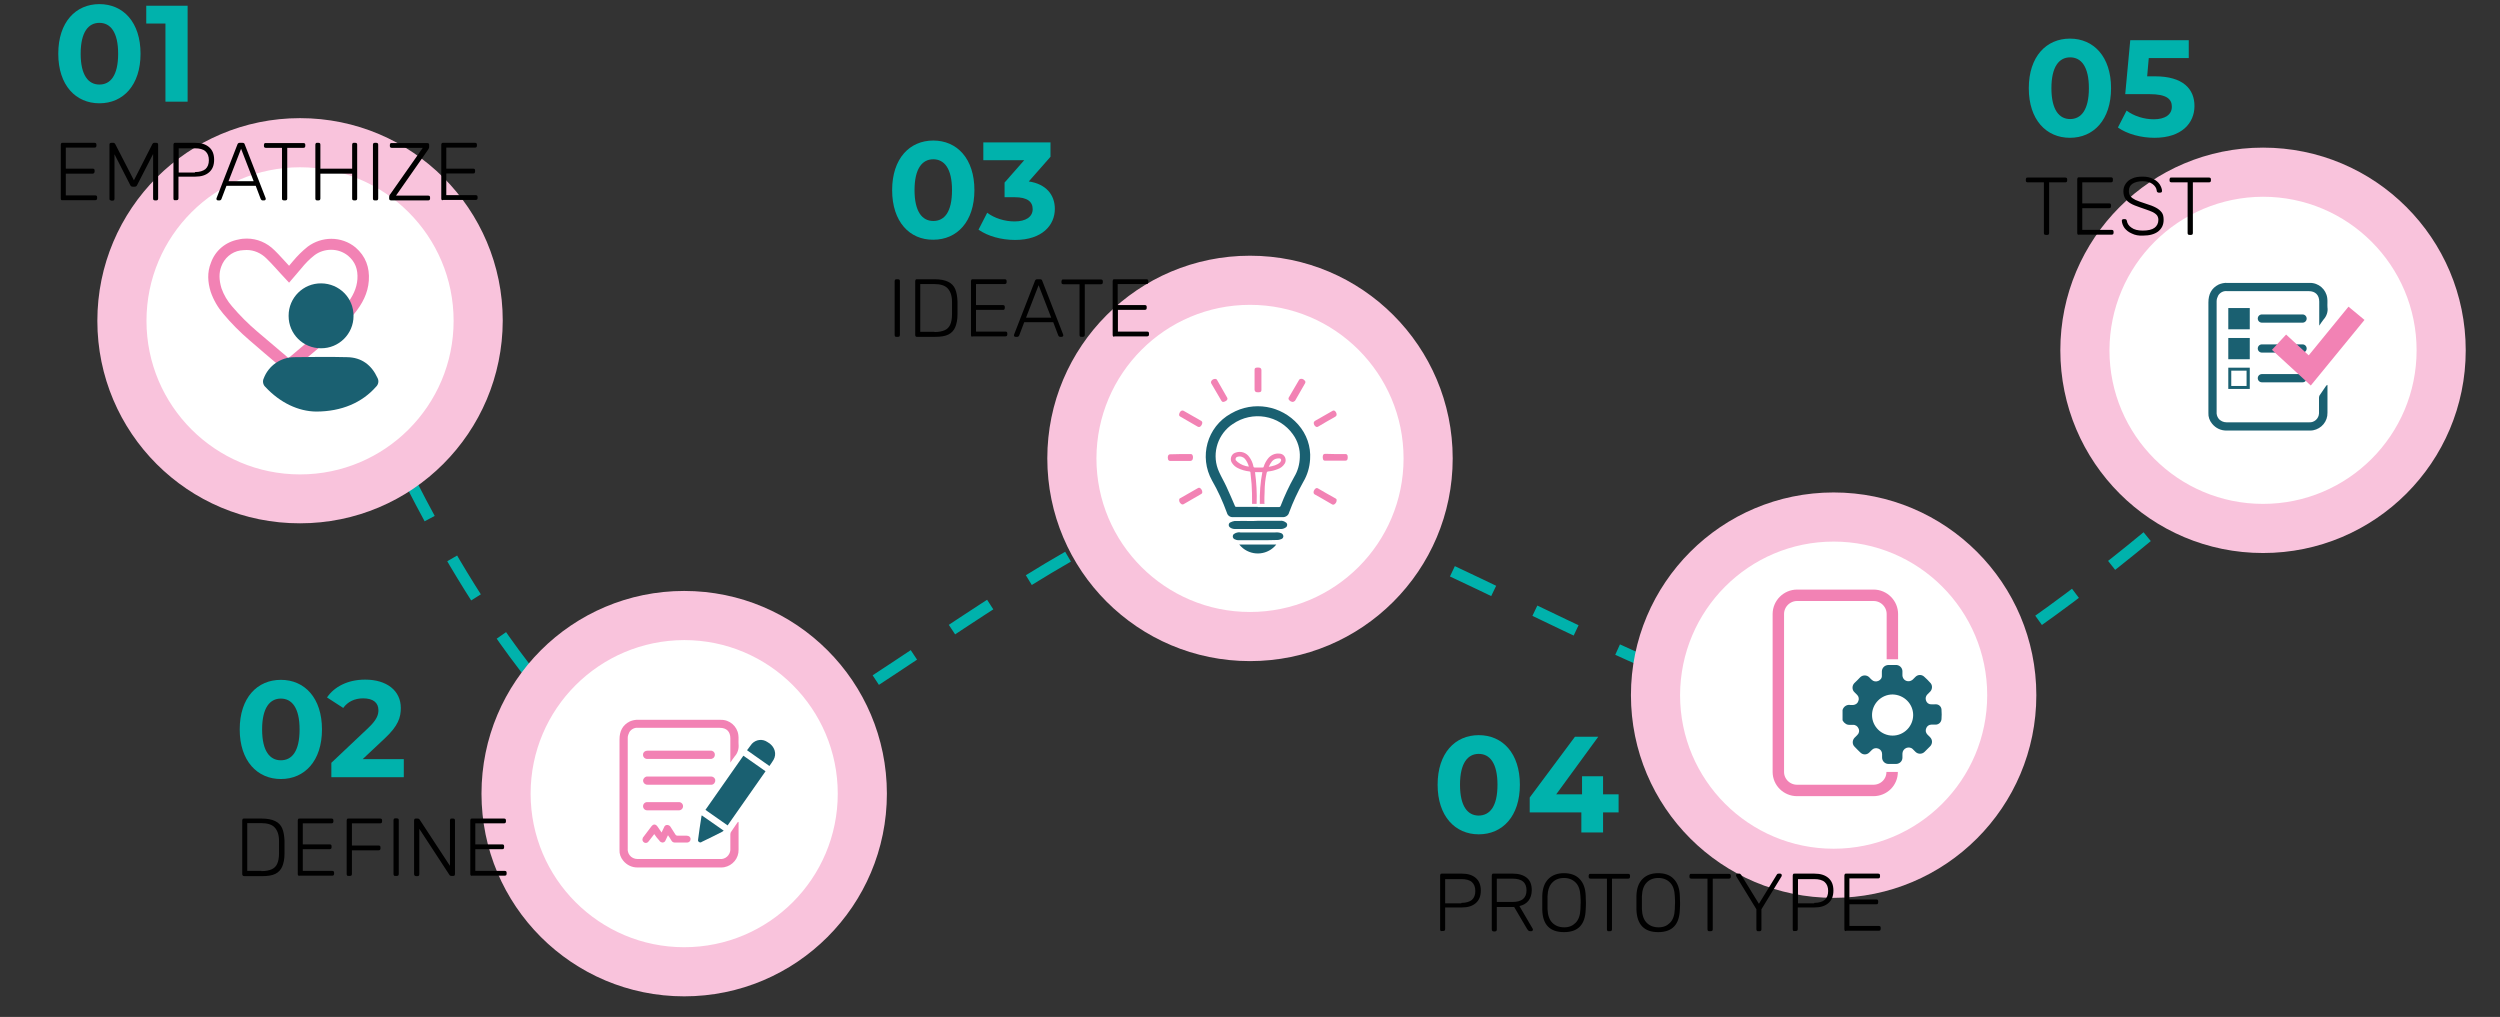 <?xml version="1.0" encoding="utf-8"?>
<!-- Generator: Adobe Illustrator 26.0.1, SVG Export Plug-In . SVG Version: 6.00 Build 0)  -->
<svg version="1.1" id="Layer_1" xmlns="http://www.w3.org/2000/svg" xmlns:xlink="http://www.w3.org/1999/xlink" x="0px" y="0px"
	 viewBox="0 0 1094 445" style="enable-background:new 0 0 1094 445;" xml:space="preserve">
<rect x="0" y="0" width="1094" height="445" fill="#333333" stroke="none"/>
<style type="text/css">
	.st0{fill:none;stroke:#00B2AC;stroke-width:5;stroke-miterlimit:10;stroke-dasharray:20,20;}
	.st1{fill:#FFFFFF;}
	.st2{fill:#F9C3DC;}
	.st3{enable-background:new    ;}
	.st4{fill:#00B2AC;}
	.st5{fill:#F282B4;}
	.st6{fill:#1A6071;}
	.st7{fill:none;stroke:#F282B4;stroke-width:5;stroke-miterlimit:10;}
</style>
<path class="st0" d="M178.8,209.2c0,0,55.4,114.8,106.6,130S480.5,205,549.7,217.4s205,106.3,263,95.3s162.8-109.2,187.9-129.9"/>
<circle class="st1" cx="131.3" cy="140.4" r="77.9"/>
<path class="st2" d="M131.3,73.2c37.1,0,67.2,30.1,67.2,67.2s-30.1,67.2-67.2,67.2s-67.2-30.1-67.2-67.2
	C64.1,103.3,94.2,73.2,131.3,73.2L131.3,73.2 M131.3,51.7c-49,0-88.7,39.7-88.7,88.7c0,49,39.7,88.7,88.7,88.6
	c49,0,88.6-39.7,88.7-88.7C220,91.4,180.3,51.7,131.3,51.7C131.3,51.7,131.3,51.7,131.3,51.7L131.3,51.7L131.3,51.7z"/>
<ellipse transform="matrix(0.707 -0.707 0.707 0.707 18.378 445.536)" class="st1" cx="547" cy="200.6" rx="77.9" ry="77.9"/>
<path class="st2" d="M547,133.4c37.1,0,67.2,30.1,67.2,67.2s-30.1,67.2-67.2,67.2s-67.2-30.1-67.2-67.2l0,0l0,0
	C479.9,163.5,509.9,133.4,547,133.4 M547,111.9c-49,0-88.7,39.7-88.7,88.7s39.7,88.7,88.7,88.7s88.7-39.7,88.7-88.7l0,0l0,0
	C635.7,151.6,596,111.9,547,111.9z"/>
<circle class="st1" cx="802.4" cy="304.1" r="77.9"/>
<path class="st2" d="M802.4,237c37.1,0,67.2,30.1,67.2,67.2s-30.1,67.2-67.2,67.2s-67.2-30.1-67.2-67.2l0,0l0,0
	C735.3,267.1,765.3,237,802.4,237 M802.4,215.5c-49,0-88.7,39.7-88.7,88.7s39.7,88.7,88.7,88.7s88.7-39.7,88.7-88.7l0,0l0,0
	C891.1,255.2,851.4,215.5,802.4,215.5L802.4,215.5L802.4,215.5z"/>
<circle class="st1" cx="990.3" cy="153.3" r="77.9"/>
<path class="st2" d="M990.3,86.1c37.1,0,67.2,30.1,67.2,67.2s-30.1,67.2-67.2,67.2c-37.1,0-67.2-30.1-67.2-67.2l0,0l0,0
	C923.2,116.2,953.2,86.2,990.3,86.1 M990.3,64.6c-49,0-88.7,39.7-88.7,88.7s39.7,88.7,88.7,88.7c49,0,88.7-39.7,88.7-88.7
	C1079,104.3,1039.3,64.6,990.3,64.6C990.3,64.6,990.3,64.6,990.3,64.6L990.3,64.6L990.3,64.6z"/>
<g>
	<g class="st3">
		<path class="st4" d="M25.5,23.5c0-13.9,7.7-21.7,18-21.7c10.4,0,18,7.9,18,21.7s-7.6,21.7-18,21.7C33.2,45.2,25.5,37.4,25.5,23.5z
			 M51.7,23.5c0-9.5-3.4-13.5-8.2-13.5c-4.8,0-8.2,4-8.2,13.5c0,9.5,3.4,13.5,8.2,13.5C48.3,37,51.7,33.1,51.7,23.5z"/>
	</g>
	<g class="st3">
		<path class="st4" d="M82.1,2.5v42h-9.7V10.3h-8.4V2.5H82.1z"/>
	</g>
	<g class="st3">
		<path d="M26.8,87.5c-0.1-0.1-0.2-0.3-0.2-0.6V63.3c0-0.2,0.1-0.4,0.2-0.6s0.3-0.2,0.6-0.2h14c0.3,0,0.5,0.1,0.6,0.2
			c0.1,0.1,0.2,0.3,0.2,0.6v0.5c0,0.2-0.1,0.4-0.2,0.6c-0.2,0.1-0.4,0.2-0.6,0.2H28.8v9.2h11.8c0.3,0,0.5,0.1,0.6,0.2
			c0.1,0.1,0.2,0.3,0.2,0.6v0.5c0,0.2-0.1,0.4-0.2,0.6C41,75.9,40.8,76,40.6,76H28.8v9.5h12.9c0.3,0,0.5,0.1,0.6,0.2
			c0.1,0.1,0.2,0.3,0.2,0.6v0.5c0,0.2-0.1,0.4-0.2,0.6c-0.2,0.1-0.4,0.2-0.6,0.2H27.3C27.1,87.7,26.9,87.6,26.8,87.5z"/>
		<path d="M48.1,87.5c-0.2-0.1-0.2-0.3-0.2-0.6V63.3c0-0.3,0.1-0.5,0.2-0.6c0.2-0.1,0.4-0.2,0.6-0.2h0.9c0.4,0,0.6,0.2,0.8,0.5
			l8.2,15.9L66.7,63c0.2-0.3,0.4-0.5,0.8-0.5h0.9c0.3,0,0.5,0.1,0.6,0.2c0.1,0.1,0.2,0.3,0.2,0.6v23.6c0,0.2-0.1,0.4-0.2,0.6
			c-0.2,0.1-0.4,0.2-0.6,0.2h-0.6c-0.2,0-0.4-0.1-0.6-0.2c-0.1-0.1-0.2-0.3-0.2-0.6V67.4L60,81c-0.2,0.5-0.6,0.7-1.1,0.7h-0.8
			c-0.5,0-0.9-0.2-1.1-0.7l-6.9-13.5v19.5c0,0.2-0.1,0.4-0.2,0.6c-0.1,0.1-0.3,0.2-0.6,0.2h-0.6C48.4,87.7,48.2,87.6,48.1,87.5z"/>
	</g>
	<g class="st3">
		<path d="M76.1,87.5c-0.1-0.1-0.2-0.3-0.2-0.6V63.3c0-0.2,0.1-0.4,0.2-0.6s0.3-0.2,0.6-0.2h8.7c2.6,0,4.6,0.6,6.1,1.9
			c1.5,1.3,2.2,3.1,2.2,5.5c0,2.4-0.7,4.2-2.2,5.5c-1.5,1.3-3.5,1.9-6.1,1.9h-7.3v9.5c0,0.2-0.1,0.4-0.2,0.6
			c-0.2,0.1-0.4,0.2-0.6,0.2h-0.6C76.5,87.7,76.3,87.6,76.1,87.5z M85.3,75.3c2.1,0,3.6-0.5,4.6-1.3c1-0.9,1.5-2.2,1.5-3.9
			c0-1.7-0.5-3-1.5-3.9c-1-0.9-2.6-1.3-4.6-1.3h-7.1v10.6H85.3z"/>
	</g>
	<g class="st3">
		<path d="M94.9,87.5c-0.1-0.1-0.2-0.3-0.2-0.5l0.1-0.4l9.1-23.4c0.2-0.5,0.5-0.7,1-0.7h1.2c0.5,0,0.9,0.2,1,0.7l9.1,23.4l0.1,0.4
			c0,0.2-0.1,0.4-0.2,0.5c-0.1,0.1-0.3,0.2-0.5,0.2h-0.7c-0.2,0-0.4-0.1-0.5-0.2c-0.1-0.1-0.2-0.2-0.3-0.4l-2.2-5.8H99.1l-2.2,5.8
			c0,0.1-0.1,0.2-0.3,0.4c-0.1,0.1-0.3,0.2-0.5,0.2h-0.7C95.2,87.7,95,87.6,94.9,87.5z M111,79.3l-5.5-14.2L100,79.3H111z"/>
	</g>
	<g class="st3">
		<path d="M123.6,87.5c-0.1-0.1-0.2-0.3-0.2-0.6V64.7h-7.1c-0.2,0-0.4-0.1-0.6-0.2c-0.1-0.1-0.2-0.3-0.2-0.6v-0.5
			c0-0.2,0.1-0.4,0.2-0.6s0.3-0.2,0.6-0.2h16.5c0.3,0,0.5,0.1,0.6,0.2c0.1,0.1,0.2,0.3,0.2,0.6v0.5c0,0.2-0.1,0.4-0.2,0.6
			c-0.2,0.1-0.4,0.2-0.6,0.2h-7.1v22.2c0,0.2-0.1,0.4-0.2,0.6c-0.2,0.1-0.4,0.2-0.6,0.2h-0.6C124,87.7,123.8,87.6,123.6,87.5z"/>
		<path d="M138.2,87.5c-0.1-0.1-0.2-0.3-0.2-0.6V63.3c0-0.2,0.1-0.4,0.2-0.6s0.3-0.2,0.6-0.2h0.6c0.3,0,0.5,0.1,0.6,0.2
			c0.1,0.1,0.2,0.3,0.2,0.6v10.5h13.9V63.3c0-0.2,0.1-0.4,0.2-0.6s0.3-0.2,0.6-0.2h0.6c0.3,0,0.5,0.1,0.6,0.2
			c0.1,0.1,0.2,0.3,0.2,0.6v23.6c0,0.2-0.1,0.4-0.2,0.6c-0.2,0.1-0.4,0.2-0.6,0.2h-0.6c-0.2,0-0.4-0.1-0.6-0.2
			c-0.1-0.1-0.2-0.3-0.2-0.6V76h-13.9v10.9c0,0.2-0.1,0.4-0.2,0.6c-0.2,0.1-0.4,0.2-0.6,0.2h-0.6C138.5,87.7,138.3,87.6,138.2,87.5z
			"/>
		<path d="M163.4,87.5c-0.1-0.1-0.2-0.3-0.2-0.6V63.3c0-0.2,0.1-0.4,0.2-0.6c0.1-0.1,0.3-0.2,0.6-0.2h0.7c0.2,0,0.4,0.1,0.6,0.2
			c0.1,0.1,0.2,0.3,0.2,0.6v23.6c0,0.2-0.1,0.4-0.2,0.6c-0.1,0.1-0.3,0.2-0.6,0.2h-0.7C163.7,87.7,163.5,87.6,163.4,87.5z"/>
		<path d="M170.5,87.5c-0.1-0.2-0.2-0.4-0.2-0.6v-0.7c0-0.4,0.1-0.7,0.3-1c0.2-0.2,0.3-0.4,0.3-0.4L185,64.7h-13.6
			c-0.2,0-0.4-0.1-0.6-0.2c-0.1-0.1-0.2-0.3-0.2-0.6v-0.5c0-0.2,0.1-0.4,0.2-0.6c0.1-0.2,0.3-0.2,0.6-0.2H187c0.3,0,0.5,0.1,0.6,0.2
			c0.1,0.1,0.2,0.3,0.2,0.6v0.7c0,0.3,0,0.5-0.1,0.7c-0.1,0.2-0.2,0.4-0.3,0.6l-14.1,20.2h14.1c0.3,0,0.5,0.1,0.6,0.2
			c0.1,0.1,0.2,0.3,0.2,0.6v0.5c0,0.2-0.1,0.4-0.2,0.6c-0.2,0.1-0.4,0.2-0.6,0.2h-16.2C170.9,87.7,170.7,87.6,170.5,87.5z"/>
		<path d="M193.3,87.5c-0.1-0.1-0.2-0.3-0.2-0.6V63.3c0-0.2,0.1-0.4,0.2-0.6c0.1-0.2,0.3-0.2,0.6-0.2h14c0.3,0,0.5,0.1,0.6,0.2
			c0.1,0.1,0.2,0.3,0.2,0.6v0.5c0,0.2-0.1,0.4-0.2,0.6c-0.2,0.1-0.4,0.2-0.6,0.2h-12.6v9.2h11.8c0.3,0,0.5,0.1,0.6,0.2
			c0.1,0.1,0.2,0.3,0.2,0.6v0.5c0,0.2-0.1,0.4-0.2,0.6s-0.4,0.2-0.6,0.2h-11.8v9.5h12.9c0.3,0,0.5,0.1,0.6,0.2
			c0.1,0.1,0.2,0.3,0.2,0.6v0.5c0,0.2-0.1,0.4-0.2,0.6c-0.2,0.1-0.4,0.2-0.6,0.2h-14.3C193.6,87.7,193.4,87.6,193.3,87.5z"/>
	</g>
</g>
<g>
	<g class="st3">
		<path class="st4" d="M390.4,83.2c0-13.9,7.7-21.7,18-21.7c10.4,0,18,7.9,18,21.7s-7.6,21.7-18,21.7
			C398.1,105,390.4,97.1,390.4,83.2z M416.6,83.2c0-9.5-3.4-13.5-8.2-13.5c-4.8,0-8.2,4-8.2,13.5c0,9.5,3.4,13.5,8.2,13.5
			C413.3,96.7,416.6,92.8,416.6,83.2z"/>
	</g>
	<g class="st3">
		<path class="st4" d="M461.6,91.4c0,7.1-5.5,13.6-17.4,13.6c-5.9,0-11.9-1.6-16-4.5l3.8-7.4c3.2,2.4,7.6,3.8,12,3.8
			c4.9,0,7.9-2,7.9-5.4c0-3.2-2.3-5.2-7.9-5.2h-4.4v-6.4l8.6-9.8h-17.9v-7.8h29.4v6.3l-9.5,10.8C457.7,80.5,461.6,85.2,461.6,91.4z"
			/>
	</g>
	<g class="st3">
		<path d="M391.7,147.2c-0.1-0.1-0.2-0.3-0.2-0.6V123c0-0.2,0.1-0.4,0.2-0.6c0.1-0.1,0.3-0.2,0.6-0.2h0.7c0.2,0,0.4,0.1,0.6,0.2
			c0.1,0.1,0.2,0.3,0.2,0.6v23.6c0,0.2-0.1,0.4-0.2,0.6c-0.1,0.1-0.3,0.2-0.6,0.2h-0.7C392,147.4,391.8,147.4,391.7,147.2z"/>
		<path d="M400.7,147.2c-0.1-0.1-0.2-0.3-0.2-0.6v-23.6c0-0.2,0.1-0.4,0.2-0.6s0.3-0.2,0.6-0.2h7.7c2.5,0,4.5,0.4,5.9,1.1
			c1.5,0.7,2.5,1.8,3.1,3.2c0.6,1.4,0.9,3.2,1,5.4c0,0.7,0,1.7,0,2.8c0,1.2,0,2.2,0,2.9c0,2.3-0.4,4.2-1,5.6c-0.6,1.4-1.6,2.5-3,3.2
			s-3.3,1-5.8,1h-7.8C401,147.4,400.8,147.4,400.7,147.2z M408.9,145.3c1.9,0,3.4-0.3,4.5-0.8c1.1-0.5,1.9-1.3,2.4-2.4
			c0.5-1.1,0.8-2.6,0.8-4.6c0-0.7,0-1.6,0-2.7c0-1.1,0-1.9,0-2.7c0-2.7-0.7-4.6-1.9-5.9s-3.2-1.9-6-1.9h-6v20.9H408.9z"/>
		<path d="M425.1,147.2c-0.1-0.1-0.2-0.3-0.2-0.6v-23.6c0-0.2,0.1-0.4,0.2-0.6s0.3-0.2,0.6-0.2h14c0.3,0,0.5,0.1,0.6,0.2
			c0.1,0.1,0.2,0.3,0.2,0.6v0.5c0,0.2-0.1,0.4-0.2,0.6c-0.2,0.1-0.4,0.2-0.6,0.2h-12.6v9.2h11.8c0.3,0,0.5,0.1,0.6,0.2
			c0.1,0.1,0.2,0.3,0.2,0.6v0.5c0,0.2-0.1,0.4-0.2,0.6s-0.4,0.2-0.6,0.2h-11.8v9.5H440c0.3,0,0.5,0.1,0.6,0.2
			c0.1,0.1,0.2,0.3,0.2,0.6v0.5c0,0.2-0.1,0.4-0.2,0.6c-0.2,0.1-0.4,0.2-0.6,0.2h-14.3C425.4,147.4,425.2,147.4,425.1,147.2z"/>
	</g>
	<g class="st3">
		<path d="M443.9,147.2c-0.1-0.1-0.2-0.3-0.2-0.5l0.1-0.4l9.1-23.4c0.2-0.5,0.5-0.7,1-0.7h1.2c0.5,0,0.9,0.2,1,0.7l9.1,23.4l0.1,0.4
			c0,0.2-0.1,0.4-0.2,0.5c-0.1,0.1-0.3,0.2-0.5,0.2h-0.7c-0.2,0-0.4-0.1-0.5-0.2c-0.1-0.1-0.2-0.2-0.3-0.4l-2.2-5.8h-12.7l-2.2,5.8
			c0,0.1-0.1,0.2-0.3,0.4c-0.1,0.1-0.3,0.2-0.5,0.2h-0.7C444.2,147.4,444,147.4,443.9,147.2z M460,139l-5.5-14.2L449,139H460z"/>
	</g>
	<g class="st3">
		<path d="M472.6,147.2c-0.1-0.1-0.2-0.3-0.2-0.6v-22.2h-7.1c-0.2,0-0.4-0.1-0.6-0.2c-0.1-0.1-0.2-0.3-0.2-0.6v-0.5
			c0-0.2,0.1-0.4,0.2-0.6s0.3-0.2,0.6-0.2h16.5c0.3,0,0.5,0.1,0.6,0.2c0.1,0.1,0.2,0.3,0.2,0.6v0.5c0,0.2-0.1,0.4-0.2,0.6
			c-0.2,0.1-0.4,0.2-0.6,0.2h-7.1v22.2c0,0.2-0.1,0.4-0.2,0.6c-0.2,0.1-0.4,0.2-0.6,0.2h-0.6C472.9,147.4,472.7,147.4,472.6,147.2z"
			/>
		<path d="M487.1,147.2c-0.1-0.1-0.2-0.3-0.2-0.6v-23.6c0-0.2,0.1-0.4,0.2-0.6s0.3-0.2,0.6-0.2h14c0.3,0,0.5,0.1,0.6,0.2
			c0.1,0.1,0.2,0.3,0.2,0.6v0.5c0,0.2-0.1,0.4-0.2,0.6c-0.2,0.1-0.4,0.2-0.6,0.2h-12.6v9.2H501c0.3,0,0.5,0.1,0.6,0.2
			c0.1,0.1,0.2,0.3,0.2,0.6v0.5c0,0.2-0.1,0.4-0.2,0.6c-0.2,0.1-0.4,0.2-0.6,0.2h-11.8v9.5H502c0.3,0,0.5,0.1,0.6,0.2
			c0.1,0.1,0.2,0.3,0.2,0.6v0.5c0,0.2-0.1,0.4-0.2,0.6c-0.2,0.1-0.4,0.2-0.6,0.2h-14.3C487.5,147.4,487.3,147.4,487.1,147.2z"/>
	</g>
</g>
<g>
	<g class="st3">
		<path class="st4" d="M629.1,343.4c0-13.9,7.7-21.7,18-21.7c10.4,0,18,7.9,18,21.7s-7.6,21.7-18,21.7
			C636.8,365.1,629.1,357.2,629.1,343.4z M655.3,343.4c0-9.5-3.4-13.5-8.2-13.5c-4.8,0-8.2,4-8.2,13.5c0,9.5,3.4,13.5,8.2,13.5
			C652,356.8,655.3,352.9,655.3,343.4z"/>
		<path class="st4" d="M708.3,355.5h-6.8v8.8H692v-8.8h-22.6V349l19.8-26.6h10.2L681,347.6h11.3v-7.9h9.2v7.9h6.8V355.5z"/>
	</g>
	<g class="st3">
		<path d="M630.4,407.3c-0.1-0.1-0.2-0.3-0.2-0.6v-23.6c0-0.2,0.1-0.4,0.2-0.6c0.1-0.2,0.3-0.2,0.6-0.2h8.7c2.6,0,4.6,0.6,6.1,1.9
			c1.5,1.3,2.2,3.1,2.2,5.5c0,2.4-0.7,4.2-2.2,5.5c-1.5,1.3-3.5,1.9-6.1,1.9h-7.3v9.5c0,0.2-0.1,0.4-0.2,0.6
			c-0.2,0.1-0.4,0.2-0.6,0.2H631C630.7,407.5,630.5,407.5,630.4,407.3z M639.5,395.1c2.1,0,3.6-0.5,4.6-1.3c1-0.9,1.5-2.2,1.5-3.9
			c0-1.7-0.5-3-1.5-3.9c-1-0.9-2.6-1.3-4.6-1.3h-7.1v10.6H639.5z"/>
		<path d="M653,407.3c-0.1-0.1-0.2-0.3-0.2-0.6v-23.6c0-0.2,0.1-0.4,0.2-0.6c0.1-0.2,0.3-0.2,0.6-0.2h8.4c2.6,0,4.6,0.6,6.1,1.8
			c1.5,1.2,2.2,3,2.2,5.4c0,1.9-0.5,3.4-1.4,4.6c-0.9,1.2-2.3,2-4,2.4l5.8,9.9c0.1,0.1,0.1,0.3,0.1,0.4c0,0.2-0.1,0.4-0.2,0.5
			c-0.1,0.1-0.3,0.2-0.5,0.2h-0.4c-0.4,0-0.6-0.1-0.8-0.2c-0.2-0.2-0.4-0.4-0.6-0.7l-5.7-9.7H655v9.9c0,0.2-0.1,0.4-0.2,0.6
			c-0.2,0.1-0.4,0.2-0.6,0.2h-0.6C653.3,407.5,653.1,407.5,653,407.3z M661.8,394.7c2.1,0,3.6-0.4,4.7-1.3c1-0.9,1.5-2.1,1.5-3.8
			s-0.5-3-1.5-3.8c-1-0.9-2.6-1.3-4.7-1.3H655v10.2H661.8z"/>
	</g>
	<g class="st3">
		<path d="M674.9,398c0-0.7,0-1.7,0-3c0-1.3,0-2.3,0-3c0.1-3.3,1-5.7,2.7-7.4c1.7-1.7,4-2.5,6.8-2.5s5.2,0.8,6.8,2.5
			c1.7,1.7,2.6,4.2,2.7,7.4c0,1.4,0.1,2.4,0.1,3c0,0.6,0,1.6-0.1,3c-0.2,6.6-3.3,9.9-9.5,9.9C678.2,407.9,675,404.6,674.9,398z
			 M689.5,403.8c1.3-1.3,2-3.3,2.1-6c0-1.4,0.1-2.4,0.1-2.8s0-1.4-0.1-2.8c-0.1-2.7-0.8-4.7-2.1-6c-1.3-1.3-3-2-5.1-2
			c-2.1,0-3.9,0.7-5.1,2c-1.3,1.3-2,3.3-2.1,6c0,0.7,0,1.7,0,2.8s0,2.1,0,2.8c0.1,2.7,0.8,4.7,2.1,6c1.3,1.3,3,2,5.2,2
			S688.2,405.1,689.5,403.8z"/>
		<path d="M703.4,407.3c-0.1-0.1-0.2-0.3-0.2-0.6v-22.2H696c-0.2,0-0.4-0.1-0.6-0.2c-0.1-0.1-0.2-0.3-0.2-0.6v-0.5
			c0-0.2,0.1-0.4,0.2-0.6c0.1-0.2,0.3-0.2,0.6-0.2h16.5c0.3,0,0.5,0.1,0.6,0.2c0.1,0.1,0.2,0.3,0.2,0.6v0.5c0,0.2-0.1,0.4-0.2,0.6
			c-0.2,0.1-0.4,0.2-0.6,0.2h-7.1v22.2c0,0.2-0.1,0.4-0.2,0.6c-0.2,0.1-0.4,0.2-0.6,0.2h-0.6C703.7,407.5,703.5,407.5,703.4,407.3z"
			/>
	</g>
	<g class="st3">
		<path d="M716.1,398c0-0.7,0-1.7,0-3c0-1.3,0-2.3,0-3c0.1-3.3,1-5.7,2.7-7.4c1.7-1.7,4-2.5,6.8-2.5c2.9,0,5.2,0.8,6.8,2.5
			c1.7,1.7,2.6,4.2,2.7,7.4c0,1.4,0.1,2.4,0.1,3c0,0.6,0,1.6-0.1,3c-0.2,6.6-3.3,9.9-9.5,9.9C719.5,407.9,716.3,404.6,716.1,398z
			 M730.8,403.8c1.3-1.3,2-3.3,2.1-6c0-1.4,0.1-2.4,0.1-2.8s0-1.4-0.1-2.8c-0.1-2.7-0.8-4.7-2.1-6c-1.3-1.3-3-2-5.1-2
			c-2.1,0-3.9,0.7-5.1,2c-1.3,1.3-2,3.3-2.1,6c0,0.7,0,1.7,0,2.8s0,2.1,0,2.8c0.1,2.7,0.8,4.7,2.1,6c1.3,1.3,3,2,5.2,2
			S729.5,405.1,730.8,403.8z"/>
	</g>
	<g class="st3">
		<path d="M747.4,407.3c-0.1-0.1-0.2-0.3-0.2-0.6v-22.2h-7.1c-0.2,0-0.4-0.1-0.6-0.2c-0.1-0.1-0.2-0.3-0.2-0.6v-0.5
			c0-0.2,0.1-0.4,0.2-0.6c0.1-0.2,0.3-0.2,0.6-0.2h16.5c0.3,0,0.5,0.1,0.6,0.2c0.1,0.1,0.2,0.3,0.2,0.6v0.5c0,0.2-0.1,0.4-0.2,0.6
			c-0.2,0.1-0.4,0.2-0.6,0.2h-7.1v22.2c0,0.2-0.1,0.4-0.2,0.6c-0.2,0.1-0.4,0.2-0.6,0.2H748C747.8,407.5,747.6,407.5,747.4,407.3z"
			/>
		<path d="M768.8,407.3c-0.1-0.1-0.2-0.3-0.2-0.6v-8.8l-8.8-14.4c-0.1-0.2-0.1-0.3-0.1-0.5c0-0.2,0.1-0.4,0.2-0.5
			c0.1-0.1,0.3-0.2,0.5-0.2h0.7c0.3,0,0.6,0.2,0.8,0.5l7.8,12.7l7.8-12.7c0.2-0.4,0.5-0.5,0.8-0.5h0.7c0.2,0,0.4,0.1,0.5,0.2
			c0.1,0.1,0.2,0.3,0.2,0.5c0,0.1,0,0.3-0.1,0.5l-8.8,14.4v8.8c0,0.2-0.1,0.4-0.2,0.6c-0.2,0.1-0.4,0.2-0.6,0.2h-0.7
			C769.1,407.5,769,407.5,768.8,407.3z"/>
		<path d="M784.7,407.3c-0.1-0.1-0.2-0.3-0.2-0.6v-23.6c0-0.2,0.1-0.4,0.2-0.6c0.1-0.2,0.3-0.2,0.6-0.2h8.7c2.6,0,4.6,0.6,6.1,1.9
			c1.5,1.3,2.2,3.1,2.2,5.5c0,2.4-0.7,4.2-2.2,5.5s-3.5,1.9-6.1,1.9h-7.3v9.5c0,0.2-0.1,0.4-0.2,0.6c-0.2,0.1-0.4,0.2-0.6,0.2h-0.6
			C785.1,407.5,784.9,407.5,784.7,407.3z M793.9,395.1c2.1,0,3.6-0.5,4.6-1.3c1-0.9,1.5-2.2,1.5-3.9c0-1.7-0.5-3-1.5-3.9
			c-1-0.9-2.6-1.3-4.6-1.3h-7.1v10.6H793.9z"/>
		<path d="M807.3,407.3c-0.1-0.1-0.2-0.3-0.2-0.6v-23.6c0-0.2,0.1-0.4,0.2-0.6c0.1-0.2,0.3-0.2,0.6-0.2h14c0.3,0,0.5,0.1,0.6,0.2
			c0.1,0.1,0.2,0.3,0.2,0.6v0.5c0,0.2-0.1,0.4-0.2,0.6c-0.2,0.1-0.4,0.2-0.6,0.2h-12.6v9.2h11.8c0.3,0,0.5,0.1,0.6,0.2
			c0.1,0.1,0.2,0.3,0.2,0.6v0.5c0,0.2-0.1,0.4-0.2,0.6s-0.4,0.2-0.6,0.2h-11.8v9.5h12.9c0.3,0,0.5,0.1,0.6,0.2
			c0.1,0.1,0.2,0.3,0.2,0.6v0.5c0,0.2-0.1,0.4-0.2,0.6c-0.2,0.1-0.4,0.2-0.6,0.2h-14.3C807.7,407.5,807.5,407.5,807.3,407.3z"/>
	</g>
</g>
<g>
	<g class="st3">
		<path class="st4" d="M887.8,38.6c0-13.9,7.7-21.7,18-21.7c10.4,0,18,7.9,18,21.7s-7.6,21.7-18,21.7
			C895.5,60.3,887.8,52.5,887.8,38.6z M914.1,38.6c0-9.5-3.4-13.5-8.2-13.5c-4.8,0-8.2,4-8.2,13.5c0,9.5,3.4,13.5,8.2,13.5
			C910.7,52.1,914.1,48.1,914.1,38.6z"/>
		<path class="st4" d="M960.3,46.4c0,7.4-5.5,13.9-17.5,13.9c-5.8,0-11.9-1.6-16-4.5l3.8-7.4c3.2,2.4,7.6,3.8,11.9,3.8
			c4.9,0,7.9-2,7.9-5.5c0-3.3-2.2-5.5-9.8-5.5H930l2.2-23.6h25.6v7.8h-17.5l-0.7,8h3.4C955.4,33.4,960.3,39,960.3,46.4z"/>
	</g>
	<g class="st3">
		<path d="M894.6,102.6c-0.1-0.1-0.2-0.3-0.2-0.6V79.8h-7.1c-0.2,0-0.4-0.1-0.6-0.2c-0.1-0.1-0.2-0.3-0.2-0.6v-0.5
			c0-0.2,0.1-0.4,0.2-0.6c0.1-0.2,0.3-0.2,0.6-0.2h16.5c0.3,0,0.5,0.1,0.6,0.2c0.1,0.1,0.2,0.3,0.2,0.6V79c0,0.2-0.1,0.4-0.2,0.6
			c-0.2,0.1-0.4,0.2-0.6,0.2h-7.1V102c0,0.2-0.1,0.4-0.2,0.6c-0.2,0.1-0.4,0.2-0.6,0.2h-0.6C895,102.8,894.8,102.7,894.6,102.6z"/>
		<path d="M909.2,102.6c-0.1-0.1-0.2-0.3-0.2-0.6V78.4c0-0.2,0.1-0.4,0.2-0.6c0.1-0.2,0.3-0.2,0.6-0.2h14c0.3,0,0.5,0.1,0.6,0.2
			c0.1,0.1,0.2,0.3,0.2,0.6V79c0,0.2-0.1,0.4-0.2,0.6c-0.2,0.1-0.4,0.2-0.6,0.2h-12.6v9.2H923c0.3,0,0.5,0.1,0.6,0.2
			c0.1,0.1,0.2,0.3,0.2,0.6v0.5c0,0.2-0.1,0.4-0.2,0.6c-0.2,0.1-0.4,0.2-0.6,0.2h-11.8v9.5h12.9c0.3,0,0.5,0.1,0.6,0.2
			c0.1,0.1,0.2,0.3,0.2,0.6v0.5c0,0.2-0.1,0.4-0.2,0.6c-0.2,0.1-0.4,0.2-0.6,0.2h-14.3C909.5,102.8,909.3,102.7,909.2,102.6z"/>
	</g>
	<g class="st3">
		<path d="M932.9,102.2c-1.4-0.6-2.4-1.4-3.2-2.4c-0.7-1-1.1-2-1.2-3.2c0-0.2,0.1-0.4,0.2-0.5c0.1-0.1,0.3-0.2,0.5-0.2h0.7
			c0.4,0,0.7,0.2,0.8,0.7c0.2,1.2,0.8,2.2,2,3c1.2,0.9,2.8,1.3,5,1.3c2.3,0,4-0.4,5.1-1.2c1.1-0.8,1.7-2,1.7-3.5
			c0-0.9-0.3-1.7-0.8-2.2s-1.3-1.1-2.4-1.5c-1-0.4-2.6-1-4.7-1.7c-1.8-0.6-3.3-1.2-4.3-1.8s-1.8-1.3-2.3-2.1
			c-0.5-0.8-0.8-1.9-0.8-3.2c0-1.2,0.3-2.3,1-3.3s1.6-1.8,2.9-2.3c1.2-0.6,2.7-0.8,4.5-0.8c1.8,0,3.3,0.3,4.6,1
			c1.3,0.6,2.2,1.4,2.9,2.4c0.6,1,1,2,1,2.9c0,0.2-0.1,0.4-0.2,0.5c-0.1,0.1-0.3,0.2-0.6,0.2h-0.7c-0.2,0-0.3-0.1-0.5-0.2
			c-0.2-0.1-0.3-0.3-0.3-0.6c-0.1-1.2-0.8-2.2-1.9-3c-1.1-0.8-2.6-1.2-4.3-1.2c-1.8,0-3.3,0.4-4.4,1.1c-1.1,0.7-1.6,1.8-1.6,3.2
			c0,0.9,0.2,1.7,0.7,2.3c0.5,0.6,1.2,1.1,2.2,1.6c1,0.4,2.4,1,4.4,1.6c2,0.6,3.5,1.2,4.6,1.8c1.1,0.6,1.9,1.3,2.5,2.1
			c0.6,0.8,0.8,1.9,0.8,3.2c0,2.2-0.8,3.8-2.4,5.1c-1.6,1.2-3.8,1.8-6.6,1.8C935.9,103.2,934.3,102.9,932.9,102.2z"/>
	</g>
	<g class="st3">
		<path d="M957.5,102.6c-0.1-0.1-0.2-0.3-0.2-0.6V79.8h-7.1c-0.2,0-0.4-0.1-0.6-0.2c-0.1-0.1-0.2-0.3-0.2-0.6v-0.5
			c0-0.2,0.1-0.4,0.2-0.6c0.1-0.2,0.3-0.2,0.6-0.2h16.5c0.3,0,0.5,0.1,0.6,0.2c0.1,0.1,0.2,0.3,0.2,0.6V79c0,0.2-0.1,0.4-0.2,0.6
			c-0.2,0.1-0.4,0.2-0.6,0.2h-7.1V102c0,0.2-0.1,0.4-0.2,0.6c-0.2,0.1-0.4,0.2-0.6,0.2h-0.6C957.8,102.8,957.6,102.7,957.5,102.6z"
			/>
	</g>
</g>
<circle class="st1" cx="299.4" cy="347.3" r="77.9"/>
<path class="st2" d="M299.4,280.1c37.1,0,67.2,30.1,67.2,67.2s-30.1,67.2-67.2,67.2s-67.2-30.1-67.2-67.2l0,0l0,0
	C232.2,310.2,262.3,280.2,299.4,280.1 M299.4,258.6c-49,0-88.7,39.7-88.7,88.7s39.7,88.7,88.7,88.7s88.7-39.7,88.7-88.7
	S348.4,258.6,299.4,258.6L299.4,258.6z"/>
<g>
	<g class="st3">
		<path class="st4" d="M104.9,319.2c0-13.9,7.7-21.7,18-21.7c10.4,0,18,7.9,18,21.7s-7.6,21.7-18,21.7
			C112.6,340.9,104.9,333,104.9,319.2z M131.1,319.2c0-9.5-3.4-13.5-8.2-13.5c-4.8,0-8.2,4-8.2,13.5c0,9.5,3.4,13.5,8.2,13.5
			C127.8,332.7,131.1,328.7,131.1,319.2z"/>
	</g>
	<g class="st3">
		<path class="st4" d="M176.7,332.2v7.9h-31.7v-6.3l16.2-15.3c3.7-3.5,4.4-5.7,4.4-7.7c0-3.3-2.3-5.2-6.7-5.2
			c-3.6,0-6.7,1.4-8.7,4.2l-7.1-4.6c3.2-4.7,9.1-7.8,16.7-7.8c9.4,0,15.6,4.8,15.6,12.4c0,4.1-1.1,7.8-7,13.3l-9.7,9.1H176.7z"/>
	</g>
	<g class="st3">
		<path d="M106.2,383.1c-0.1-0.1-0.2-0.3-0.2-0.6V359c0-0.2,0.1-0.4,0.2-0.6s0.3-0.2,0.6-0.2h7.7c2.5,0,4.5,0.4,5.9,1.1
			c1.5,0.7,2.5,1.8,3.1,3.2c0.6,1.4,0.9,3.2,1,5.4c0,0.7,0,1.7,0,2.8c0,1.2,0,2.2,0,2.9c0,2.3-0.4,4.2-1,5.6c-0.6,1.4-1.6,2.5-3,3.2
			s-3.3,1-5.8,1h-7.8C106.5,383.3,106.3,383.3,106.2,383.1z M114.4,381.2c1.9,0,3.4-0.3,4.5-0.8c1.1-0.5,1.9-1.3,2.4-2.4
			c0.5-1.1,0.8-2.6,0.8-4.6c0-0.7,0-1.6,0-2.7c0-1.1,0-1.9,0-2.7c0-2.7-0.7-4.6-1.9-5.9s-3.2-1.9-6-1.9h-6v20.9H114.4z"/>
		<path d="M130.5,383.1c-0.1-0.1-0.2-0.3-0.2-0.6V359c0-0.2,0.1-0.4,0.2-0.6s0.3-0.2,0.6-0.2h14c0.3,0,0.5,0.1,0.6,0.2
			c0.1,0.1,0.2,0.3,0.2,0.6v0.5c0,0.2-0.1,0.4-0.2,0.6c-0.2,0.1-0.4,0.2-0.6,0.2h-12.6v9.2h11.8c0.3,0,0.5,0.1,0.6,0.2
			c0.1,0.1,0.2,0.3,0.2,0.6v0.5c0,0.2-0.1,0.4-0.2,0.6c-0.2,0.1-0.4,0.2-0.6,0.2h-11.8v9.5h12.9c0.3,0,0.5,0.1,0.6,0.2
			c0.1,0.1,0.2,0.3,0.2,0.6v0.5c0,0.2-0.1,0.4-0.2,0.6c-0.2,0.1-0.4,0.2-0.6,0.2h-14.3C130.9,383.3,130.7,383.3,130.5,383.1z"/>
		<path d="M151.9,383.1c-0.1-0.1-0.2-0.3-0.2-0.6V359c0-0.2,0.1-0.4,0.2-0.6s0.3-0.2,0.6-0.2h13.9c0.3,0,0.5,0.1,0.6,0.2
			c0.1,0.1,0.2,0.3,0.2,0.6v0.5c0,0.2-0.1,0.4-0.2,0.6c-0.2,0.1-0.4,0.2-0.6,0.2h-12.4v9.7h11.7c0.3,0,0.5,0.1,0.6,0.2
			c0.1,0.1,0.2,0.3,0.2,0.6v0.5c0,0.2-0.1,0.4-0.2,0.6c-0.2,0.1-0.4,0.2-0.6,0.2h-11.7v10.4c0,0.2-0.1,0.4-0.2,0.6
			c-0.2,0.1-0.4,0.2-0.6,0.2h-0.6C152.2,383.3,152,383.3,151.9,383.1z"/>
		<path d="M172.4,383.1c-0.1-0.1-0.2-0.3-0.2-0.6v-23.6c0-0.2,0.1-0.4,0.2-0.6c0.1-0.1,0.3-0.2,0.6-0.2h0.7c0.2,0,0.4,0.1,0.6,0.2
			c0.1,0.1,0.2,0.3,0.2,0.6v23.6c0,0.2-0.1,0.4-0.2,0.6c-0.1,0.1-0.3,0.2-0.6,0.2h-0.7C172.7,383.3,172.5,383.3,172.4,383.1z"/>
		<path d="M181.4,383.1c-0.1-0.1-0.2-0.3-0.2-0.6V359c0-0.2,0.1-0.4,0.2-0.6c0.1-0.2,0.3-0.2,0.6-0.2h0.8c0.3,0,0.6,0.1,0.8,0.4
			l13.3,20.3V359c0-0.2,0.1-0.4,0.2-0.6c0.1-0.2,0.3-0.2,0.6-0.2h0.6c0.3,0,0.5,0.1,0.6,0.2c0.1,0.1,0.2,0.3,0.2,0.6v23.5
			c0,0.2-0.1,0.4-0.2,0.6c-0.1,0.2-0.3,0.2-0.6,0.2h-0.8c-0.3,0-0.6-0.1-0.8-0.4l-13.2-20.2v19.9c0,0.2-0.1,0.4-0.2,0.6
			c-0.2,0.1-0.4,0.2-0.6,0.2H182C181.7,383.3,181.6,383.3,181.4,383.1z"/>
		<path d="M206,383.1c-0.1-0.1-0.2-0.3-0.2-0.6V359c0-0.2,0.1-0.4,0.2-0.6c0.1-0.2,0.3-0.2,0.6-0.2h14c0.3,0,0.5,0.1,0.6,0.2
			c0.1,0.1,0.2,0.3,0.2,0.6v0.5c0,0.2-0.1,0.4-0.2,0.6c-0.2,0.1-0.4,0.2-0.6,0.2h-12.6v9.2h11.8c0.3,0,0.5,0.1,0.6,0.2
			c0.1,0.1,0.2,0.3,0.2,0.6v0.5c0,0.2-0.1,0.4-0.2,0.6s-0.4,0.2-0.6,0.2h-11.8v9.5h12.9c0.3,0,0.5,0.1,0.6,0.2
			c0.1,0.1,0.2,0.3,0.2,0.6v0.5c0,0.2-0.1,0.4-0.2,0.6c-0.2,0.1-0.4,0.2-0.6,0.2h-14.3C206.4,383.3,206.2,383.3,206,383.1z"/>
	</g>
</g>
<path class="st5" d="M108,109.4c3.2,0,6.3,1.4,8.6,3.7c1.4,1.3,2.7,2.8,4.1,4.3c0.7,0.7,1.3,1.5,2,2.2l3.8,4.1l3.6-4.2l0.5-0.6
	c0.4-0.4,0.8-0.9,1.2-1.4c1.7-2.1,3.6-4.1,5.8-5.8c2.1-1.6,4.7-2.4,7.3-2.4c2.7,0,5.3,0.9,7.4,2.6c3.1,2.6,4.4,5.9,4.1,10.3
	c-0.3,3.9-1.9,7.5-5.2,11.6c-3.3,4-6.9,7.7-10.9,11c-3.9,3.3-7.9,6.7-11.8,10l-2.3,1.9l-1.2-1.1l-2.5-2.1c-3.3-2.8-6.6-5.6-9.9-8.4
	c-4-3.4-7.7-7.1-11.1-11.1c-2-2.3-3.6-5-4.6-7.9c-1.1-3.7-1.1-6.7-0.1-9.4c1.3-3.7,4.5-6.5,8.4-7.1
	C106.2,109.5,107.1,109.4,108,109.4 M108,104.4c-1.2,0-2.4,0.1-3.6,0.4c-5.6,1-10.2,4.8-12.1,10.2c-1.7,4.2-1.4,8.5-0.1,12.7
	c1.2,3.5,3.1,6.8,5.5,9.6c3.5,4.2,7.4,8.1,11.6,11.7c4.1,3.6,8.3,7.1,12.4,10.6c1.5,1.3,3,2.5,4.6,3.7l0.4-0.3
	c5.6-4.8,11.3-9.4,16.9-14.2c4.2-3.5,8-7.4,11.5-11.6c3.4-4.2,5.9-8.8,6.3-14.4c0.4-5.8-1.4-10.7-5.8-14.5c-3-2.5-6.8-3.8-10.6-3.8
	c-3.7,0-7.3,1.2-10.3,3.4c-2.4,1.9-4.6,4.1-6.6,6.5c-0.6,0.7-1.1,1.3-1.6,1.9c-2.2-2.3-4.2-4.7-6.4-6.8
	C116.8,106.2,112.5,104.4,108,104.4L108,104.4z"/>
<path class="st6" d="M138.3,180.1c-7.7-0.1-15.7-3.8-22.2-10.8c-1-0.9-1.3-2.5-0.7-3.7c2.1-5.6,7.5-9.3,13.4-9.3
	c7.7-0.1,15.4-0.2,23.1,0c6.3,0.1,10.7,3.4,13.3,9.1c0.7,1.3,0.4,2.9-0.7,3.9C158.5,176.1,149.6,180.1,138.3,180.1z"/>
<path class="st6" d="M126.3,138.1c0-7.8,6.4-14.2,14.3-14.1s14.2,6.4,14.1,14.3c0,7.8-6.4,14.2-14.3,14.1c-7.8,0-14.1-6.3-14.1-14.1
	V138.1z"/>
<g id="MX2pyA">
	<path class="st5" d="M323.2,359.6v12.2c0.1,3.8-2.6,7-6.3,7.7c-0.5,0.1-1.1,0.1-1.6,0.1h-36.1c-2.5,0.1-4.9-1-6.5-3
		c-1.1-1.3-1.7-3-1.6-4.7v-48.3c0-3.6,1.3-6.3,4.5-7.9c1.2-0.5,2.5-0.8,3.8-0.7h36c3.9-0.1,7.2,2.8,7.7,6.6c0.2,1.4,0,2.8,0.1,4.1
		c0.2,1.9-0.4,3.9-1.7,5.3c-0.7,0.9-1.3,1.8-1.9,2.7c0-0.3,0-0.6,0-0.9v-9.7c0-2.9-1.6-4.6-4.6-4.6h-35.7c-1.6-0.2-3.1,0.6-3.9,1.9
		c-0.4,0.8-0.7,1.6-0.7,2.5v48.4c-0.1,1,0.2,2.1,0.8,2.9c0.8,1.1,2.1,1.7,3.5,1.7h36.1c2.3,0.2,4.3-1.6,4.5-3.9c0,0,0,0,0,0
		c0-0.2,0-0.4,0-0.6v-6.3c0-0.3,0.1-0.6,0.2-0.9c1-1.5,2-2.9,3-4.4C323,359.8,323.1,359.7,323.2,359.6z"/>
	<path class="st6" d="M318.4,361.2l-9.7-6.8l16.6-23.7l9.7,6.8L318.4,361.2z"/>
	<path class="st5" d="M297.1,328.5h13.8c1-0.1,1.8,0.6,1.9,1.5c0,0,0,0,0,0c0,0.1,0,0.3,0,0.5c-0.1,1-1,1.7-1.9,1.6h-27.5
		c-1,0.1-1.9-0.6-2-1.6c0,0,0,0,0,0c0-0.2,0-0.4,0-0.6c0.2-0.9,1-1.4,1.9-1.4L297.1,328.5L297.1,328.5z"/>
	<path class="st5" d="M297.1,343.4h-13.6c-0.9,0.1-1.8-0.5-2-1.3c-0.3-0.9,0.3-1.9,1.2-2.2c0.2-0.1,0.4-0.1,0.6-0.1h27.6
		c1-0.1,1.9,0.5,2.1,1.5c0.1,1-0.5,1.9-1.5,2.1c-0.1,0-0.1,0-0.2,0H297.1z"/>
	<path class="st5" d="M286.3,365l-2.4,3.1c-0.4,0.7-1.3,1-2,0.6c-0.7-0.4-1-1.3-0.6-2c0,0,0,0,0-0.1c0.1-0.1,0.2-0.3,0.3-0.4
		l3.4-4.5c0.9-1.2,1.9-1.2,2.8,0.1l1.7,2.5c0.4-0.8,0.7-1.5,1.1-2.3c0.2-0.6,0.7-1,1.3-1c0.6,0,1.2,0.3,1.5,0.8
		c0.7,1.1,1.4,2.2,2.1,3.3c0.2,0.4,0.6,0.6,1,0.6h4c1,0,1.7,0.6,1.7,1.5c0,0.8-0.6,1.4-1.4,1.5h-5.5c-0.6,0-1.2-0.3-1.5-0.9
		c-0.4-0.7-0.9-1.5-1.5-2.3l-1,2.1c-0.2,0.8-1,1.3-1.8,1c-0.4-0.1-0.8-0.4-1-0.8C287.7,367,287,366,286.3,365z"/>
	<path class="st6" d="M326.9,328.3c0.7-1,1.4-1.9,2.1-2.8c1.8-1.9,4.6-2.3,6.8-0.8c1.5,0.8,2.7,2.1,3.2,3.8c0.4,1.3,0.2,2.8-0.5,4
		c-0.5,0.9-1.2,1.8-1.8,2.7L326.9,328.3z"/>
	<path class="st6" d="M316.7,363.5c-0.2,0.2-0.5,0.3-0.7,0.5c-3,1.5-5.9,3-8.9,4.4c-0.4,0.4-1,0.3-1.4-0.1c-0.3-0.3-0.3-0.7-0.2-1
		c0.4-3.2,0.9-6.5,1.4-9.7c0-0.3,0.1-0.5,0.2-0.8L316.7,363.5z"/>
	<path class="st5" d="M283.2,351h13.9c1,0,1.8,0.8,1.8,1.8l0,0c0,1-0.8,1.8-1.8,1.8h-13.9c-1,0-1.8-0.8-1.8-1.8l0,0
		C281.4,351.8,282.2,351,283.2,351z"/>
</g>
<path class="st6" d="M550.4,226.3h-10.8c-1.3,0.1-2.4-0.7-2.7-1.9c-1.8-4.9-3.9-9.6-6.5-14.1c-5.8-10.4-2.2-23.5,8.2-29.3l0.2-0.1
	c9.7-5.6,21.9-3.5,29.3,4.9c3.7,4.2,5.6,9.6,5.2,15.2c-0.2,3.5-1.2,6.9-3,9.9c-2.4,4.3-4.5,8.8-6.2,13.4c-0.3,1.3-1.6,2.1-2.9,2
	L550.4,226.3z M550.4,221.9h9.3c0.3,0,0.6-0.2,0.7-0.5c1.7-4.4,3.7-8.7,6-12.8c1.5-2.5,2.3-5.4,2.4-8.4c0.2-3.6-0.9-7.2-3-10.1
	c-6-8.5-17.8-10.5-26.4-4.5c-0.3,0.2-0.7,0.5-1,0.7c-6.1,4.8-8.2,13.2-4.9,20.3c1,2.2,2.2,4.2,3.2,6.4c1.3,2.8,2.5,5.6,3.7,8.4
	c0.1,0.3,0.4,0.5,0.7,0.4H550.4z"/>
<path class="st6" d="M550.5,227.9h9.7c0.8-0.1,1.6,0.1,2.3,0.6c0.7,0.3,1,1.1,0.6,1.8c-0.1,0.3-0.4,0.5-0.6,0.6
	c-0.6,0.4-1.3,0.6-2,0.6h-20c-0.8,0-1.5-0.2-2.1-0.6c-0.6-0.3-0.9-1.1-0.6-1.7c0.1-0.3,0.3-0.5,0.6-0.6c0.6-0.3,1.2-0.5,1.8-0.6
	c2.7-0.1,5.3,0,8,0L550.5,227.9z"/>
<path class="st6" d="M550.4,236.4H542c-0.7,0-1.3-0.2-1.9-0.5c-0.6-0.4-0.8-1.1-0.5-1.8c0.1-0.2,0.3-0.4,0.5-0.5
	c0.4-0.3,0.9-0.5,1.5-0.6c0.4-0.1,0.8-0.1,1.2,0H558c0.9-0.1,1.8,0,2.6,0.3c0.6,0.2,0.9,0.7,1,1.3c0,0.6-0.3,1.1-0.9,1.3
	c-0.6,0.2-1.1,0.4-1.8,0.4C556.1,236.4,553.3,236.4,550.4,236.4z"/>
<path class="st6" d="M558.5,238.3c-3.6,4.5-10.1,5.2-14.6,1.6c-0.6-0.5-1.1-1-1.6-1.6H558.5z"/>
<path class="st5" d="M584.4,198.7h4.3c0.5-0.1,0.9,0.3,1,0.7c0.1,0.5,0.1,0.9,0,1.4c-0.1,0.6-0.5,0.8-1.1,0.8h-8.6
	c-0.7,0-1-0.2-1.1-0.9c-0.1-0.4-0.1-0.9,0-1.3c0.1-0.6,0.5-0.8,1.1-0.8L584.4,198.7z"/>
<path class="st5" d="M552,166.2v4.4c0,0.6-0.2,0.9-0.7,1c-0.5,0.1-1,0.1-1.5,0c-0.5-0.1-0.8-0.6-0.8-1.1v-8.6c0-0.6,0.2-0.9,0.7-1
	c0.5-0.1,1-0.1,1.5,0c0.5,0.1,0.8,0.5,0.8,1.1L552,166.2z"/>
<path class="st5" d="M516.6,198.7h4.3c0.4-0.1,0.9,0.2,1,0.6c0.2,0.5,0.2,1.1,0,1.7c-0.1,0.4-0.6,0.7-1,0.7h-8.7
	c-0.5,0.1-1.1-0.3-1.1-0.9l0,0c-0.1-0.4-0.1-0.8,0-1.2c0.1-0.5,0.6-0.9,1.1-0.8L516.6,198.7z"/>
<path class="st5" d="M526.1,185.2c-0.1,0.6-0.4,1.1-0.9,1.5c-0.3,0.2-0.7,0.2-1.1,0c-2.5-1.5-5.1-2.9-7.6-4.4
	c-0.4-0.2-0.6-0.6-0.5-1c0.1-0.6,0.4-1.2,0.9-1.5c0.3-0.2,0.8-0.2,1.1,0l7.7,4.4C526,184.4,526.2,184.8,526.1,185.2z"/>
<path class="st5" d="M526.1,215.2c0.1,0.4-0.1,0.8-0.5,1l-7.6,4.4c-0.3,0.2-0.7,0.2-1,0c-0.6-0.4-1-1-1-1.7c0-0.4,0.1-0.8,0.5-0.9
	c2.6-1.5,5.1-2.9,7.7-4.4c0.3-0.2,0.7-0.2,1,0C525.7,214,526.1,214.6,526.1,215.2z"/>
<path class="st5" d="M565.9,175.9c-0.8,0-1.5-0.4-1.9-1c-0.2-0.3-0.2-0.7,0-1c1.5-2.6,3-5.1,4.5-7.7c0.1-0.1,0.2-0.2,0.3-0.3
	c0.7-0.3,1.5-0.1,2,0.5c0.5,0.3,0.6,1,0.2,1.5l0,0c-1.3,2.3-2.6,4.5-3.9,6.8c-0.1,0.3-0.3,0.5-0.5,0.8
	C566.3,175.6,566.1,175.7,565.9,175.9z"/>
<path class="st5" d="M584.9,181.4c0,0.4-0.2,0.7-0.5,0.9c-2.5,1.4-5.1,2.9-7.6,4.4c-0.3,0.2-0.7,0.2-1,0c-0.6-0.4-0.9-1-0.9-1.6
	c0-0.4,0.2-0.7,0.5-0.9l7.7-4.4c0.3-0.2,0.7-0.2,1,0C584.5,180.1,584.9,180.7,584.9,181.4z"/>
<path class="st5" d="M584.9,219c0,0.7-0.4,1.3-1,1.7c-0.3,0.2-0.7,0.2-1,0c-1.7-1-3.4-2-5-2.9l-2.5-1.4c-0.1-0.1-0.2-0.1-0.3-0.2
	c-0.4-0.4-0.4-1.2,0.1-1.9s1-0.9,1.5-0.6c2.6,1.5,5.1,3,7.7,4.4C584.8,218.3,585,218.6,584.9,219z"/>
<path class="st5" d="M535.1,175.9c-0.2-0.1-0.5-0.3-0.6-0.5c-1.5-2.6-3-5.1-4.5-7.7c-0.1-0.3-0.1-0.6,0-0.8c0.3-0.7,1-1.1,1.8-1.1
	c0.3,0,0.7,0.2,0.8,0.5c1.5,2.6,2.9,5.1,4.4,7.7c0.2,0.3,0.2,0.7-0.1,1.1C536.5,175.5,535.8,175.9,535.1,175.9z"/>
<path class="st5" d="M553.3,220.5h-2c-0.1-4.7,0.2-9.3,1.1-13.9h-3.2c0.6,4.6,0.9,9.2,0.7,13.9h-2v-0.6c0-2.7,0-5.3-0.2-8
	c-0.1-1.7-0.4-3.4-0.5-5.1c0-0.3-0.2-0.5-0.5-0.5c-1.8-0.2-3.5-0.7-5.1-1.5c-1-0.5-1.8-1.2-2.4-2.1c-1-1.3-0.7-3.2,0.6-4.2
	c0.3-0.2,0.7-0.4,1.1-0.5c2.2-0.7,4.5,0.1,5.8,2c0.9,1.2,1.5,2.6,1.8,4.1c0,0.3,0.3,0.5,0.6,0.5h3.4c0.2,0,0.5-0.1,0.5-0.4
	c0.4-1.3,1.1-2.6,2-3.7c1.2-1.4,3-2.2,4.8-2c1.6,0,2.8,1.3,2.8,2.9c0,0,0,0,0,0c0,0.6-0.2,1.2-0.5,1.6c-0.7,1.1-1.8,1.9-3,2.3
	c-1.3,0.5-2.7,0.9-4.1,1c-0.3,0-0.6,0.2-0.7,0.6c-0.6,2.7-0.9,5.5-0.9,8.3c-0.1,1.6-0.1,3.2-0.1,4.8
	C553.4,220.2,553.4,220.4,553.3,220.5z M546.5,204.2c-0.3-1.2-0.9-2.4-1.7-3.4c-0.8-0.9-2.1-1.3-3.3-0.9c-0.5,0.1-0.9,0.6-0.8,1.2
	c0,0,0,0,0,0c0,0.2,0.1,0.4,0.3,0.5c0.2,0.2,0.4,0.4,0.6,0.6C543,203.3,544.7,204,546.5,204.2z M555.2,204.3c1.9-0.4,3.6-0.7,5-2
	c0.1-0.1,0.2-0.3,0.3-0.5c0.2-0.3,0.2-0.8-0.2-1.1c0,0,0,0,0,0c-0.1-0.1-0.3-0.1-0.5-0.1c-0.4,0-0.8,0-1.2,0.1
	C556.8,201.1,556,202.6,555.2,204.3z"/>
<path class="st7" d="M828,337.8c0,4.5-3.6,8.1-8.2,8.1l0,0h-33.4c-4.5,0-8.2-3.6-8.2-8.1l0,0l0,0v-69.1c0-4.5,3.7-8.2,8.2-8.2h33.5
	c4.5,0,8.2,3.7,8.2,8.2v19.8"/>
<path class="st6" d="M806.3,315.2v-4.5c0.4-1.5,1.9-2.5,3.4-2.2c0.4,0,0.9,0,1.3,0c1-0.1,1.9-0.7,2.2-1.7c0.4-0.9,0.2-2-0.5-2.7
	c-0.4-0.4-0.8-0.8-1.2-1.2c-1.1-1-1.1-2.8-0.1-3.9l0.1-0.1c0.8-0.8,1.7-1.6,2.5-2.5c1.1-1.1,2.9-1.1,4,0l0,0
	c0.4,0.4,0.7,0.8,1.1,1.1c0.7,0.7,1.8,0.9,2.8,0.5c1-0.4,1.7-1.3,1.6-2.4v-1.7c0-1.6,1.2-2.8,2.8-2.9c0,0,0,0,0,0h3.2
	c1.6-0.1,2.9,1.1,3,2.6c0,0,0,0,0,0c0,0.1,0,0.2,0,0.4v1.6c0.1,1.5,1.3,2.6,2.8,2.5c0.6,0,1.2-0.3,1.7-0.7c0.4-0.4,0.8-0.8,1.2-1.2
	c1.1-1.1,2.8-1.1,3.9,0c0.9,0.8,1.7,1.6,2.5,2.5c1.1,1,1.1,2.8,0.1,3.9c0,0,0,0,0,0l-0.1,0.1c-0.4,0.4-0.8,0.8-1.2,1.2
	c-0.7,0.7-0.9,1.7-0.6,2.6c0.3,1,1.1,1.7,2.2,1.7c0.6,0.1,1.2,0,1.9,0c1.4-0.1,2.6,0.9,2.7,2.3c0,0,0,0,0,0c0,0.1,0,0.1,0,0.2
	c0.1,1.3,0.1,2.6,0,3.8c0,1.4-1.1,2.6-2.6,2.6h-1.9c-1,0-1.9,0.7-2.2,1.6c-0.4,0.9-0.2,2,0.5,2.7c0.4,0.4,0.8,0.8,1.2,1.2
	c1.1,1.1,1.1,2.8,0.1,3.9l-0.1,0.1c-0.8,0.8-1.6,1.6-2.4,2.4c-1.1,1.1-2.9,1.1-4,0l0,0c-0.4-0.4-0.7-0.7-1.1-1.1
	c-0.7-0.8-1.9-1-2.9-0.6c-1,0.4-1.7,1.4-1.7,2.5v1.8c0,1.5-1.3,2.7-2.8,2.7c0,0,0,0,0,0h-3.3c-1.5,0-2.8-1.2-2.8-2.8c0,0,0,0,0,0
	l0,0V330c0-1.1-0.6-2-1.6-2.4c-1-0.4-2.1-0.2-2.8,0.5c-0.4,0.4-0.8,0.8-1.2,1.2c-1.1,1.1-2.8,1.1-3.9,0c-0.8-0.8-1.7-1.6-2.5-2.5
	c-1.1-1-1.1-2.8-0.1-3.9l0.1-0.1c0.4-0.4,0.7-0.7,1.1-1.1c0.8-0.7,1.1-1.9,0.6-2.9c-0.4-1-1.4-1.7-2.5-1.6h-1.5
	c-0.7,0-1.4-0.2-1.9-0.7C806.9,316.2,806.6,315.7,806.3,315.2z M828.2,303.9c-5,0-9,4.1-9,9c0,5,4.1,9,9,9c5,0,9-4.1,9-9
	C837.2,308,833.2,304,828.2,303.9L828.2,303.9z"/>
<path class="st6" d="M1018.5,168.4v12.2c0.1,3.8-2.6,7-6.3,7.7c-0.5,0.1-1.1,0.1-1.6,0.1h-36.1c-2.5,0.1-4.9-1-6.5-3
	c-1.1-1.3-1.7-3-1.6-4.7v-48.3c0-3.6,1.3-6.3,4.5-7.9c1.2-0.5,2.5-0.8,3.8-0.7h36c3.9-0.1,7.2,2.8,7.7,6.6c0.2,1.4,0,2.8,0.1,4.1
	c0.3,1.9-0.4,3.9-1.7,5.3c-0.7,0.9-1.3,1.8-1.9,2.7v-10.5c0-2.9-1.7-4.6-4.6-4.6h-35.7c-1.6-0.2-3.1,0.6-3.9,1.9
	c-0.4,0.8-0.7,1.6-0.7,2.5v48.4c-0.1,1,0.2,2.1,0.8,2.9c0.8,1.1,2.2,1.7,3.5,1.7h36.1c2.3,0.2,4.3-1.6,4.4-3.9c0,0,0,0,0,0
	c0-0.2,0-0.4,0-0.6V174c0-0.3,0.1-0.6,0.2-0.9c1-1.5,2-2.9,3-4.4C1018.2,168.6,1018.3,168.6,1018.5,168.4z"/>
<path class="st6" d="M989.8,137.6h17.8c1,0,1.8,0.8,1.8,1.8l0,0c0,1-0.8,1.8-1.8,1.8h-17.8c-1,0-1.8-0.8-1.8-1.8l0,0
	C988,138.4,988.8,137.6,989.8,137.6z"/>
<path class="st6" d="M989.8,150.7h17.8c1,0,1.8,0.8,1.8,1.8l0,0c0,1-0.8,1.8-1.8,1.8h-17.8c-1,0-1.8-0.8-1.8-1.8l0,0
	C988,151.5,988.8,150.7,989.8,150.7z"/>
<path class="st6" d="M989.8,163.7h17.8c1,0,1.8,0.8,1.8,1.8l0,0c0,1-0.8,1.8-1.8,1.8h-17.8c-1,0-1.8-0.8-1.8-1.8l0,0
	C988,164.5,988.8,163.7,989.8,163.7z"/>
<path class="st5" d="M1027.7,134.2l7,5.8l-23.5,28.7l-17-15.6l6.2-6.7l9.9,9.1L1027.7,134.2z"/>
<rect x="975.1" y="134.8" class="st6" width="9.4" height="9.3"/>
<rect x="975.1" y="147.9" class="st6" width="9.4" height="9.3"/>
<path class="st6" d="M984.5,160.9v9.3h-9.4v-9.3H984.5z M976.4,168.9h6.7v-6.7h-6.7V168.9z"/>
</svg>

